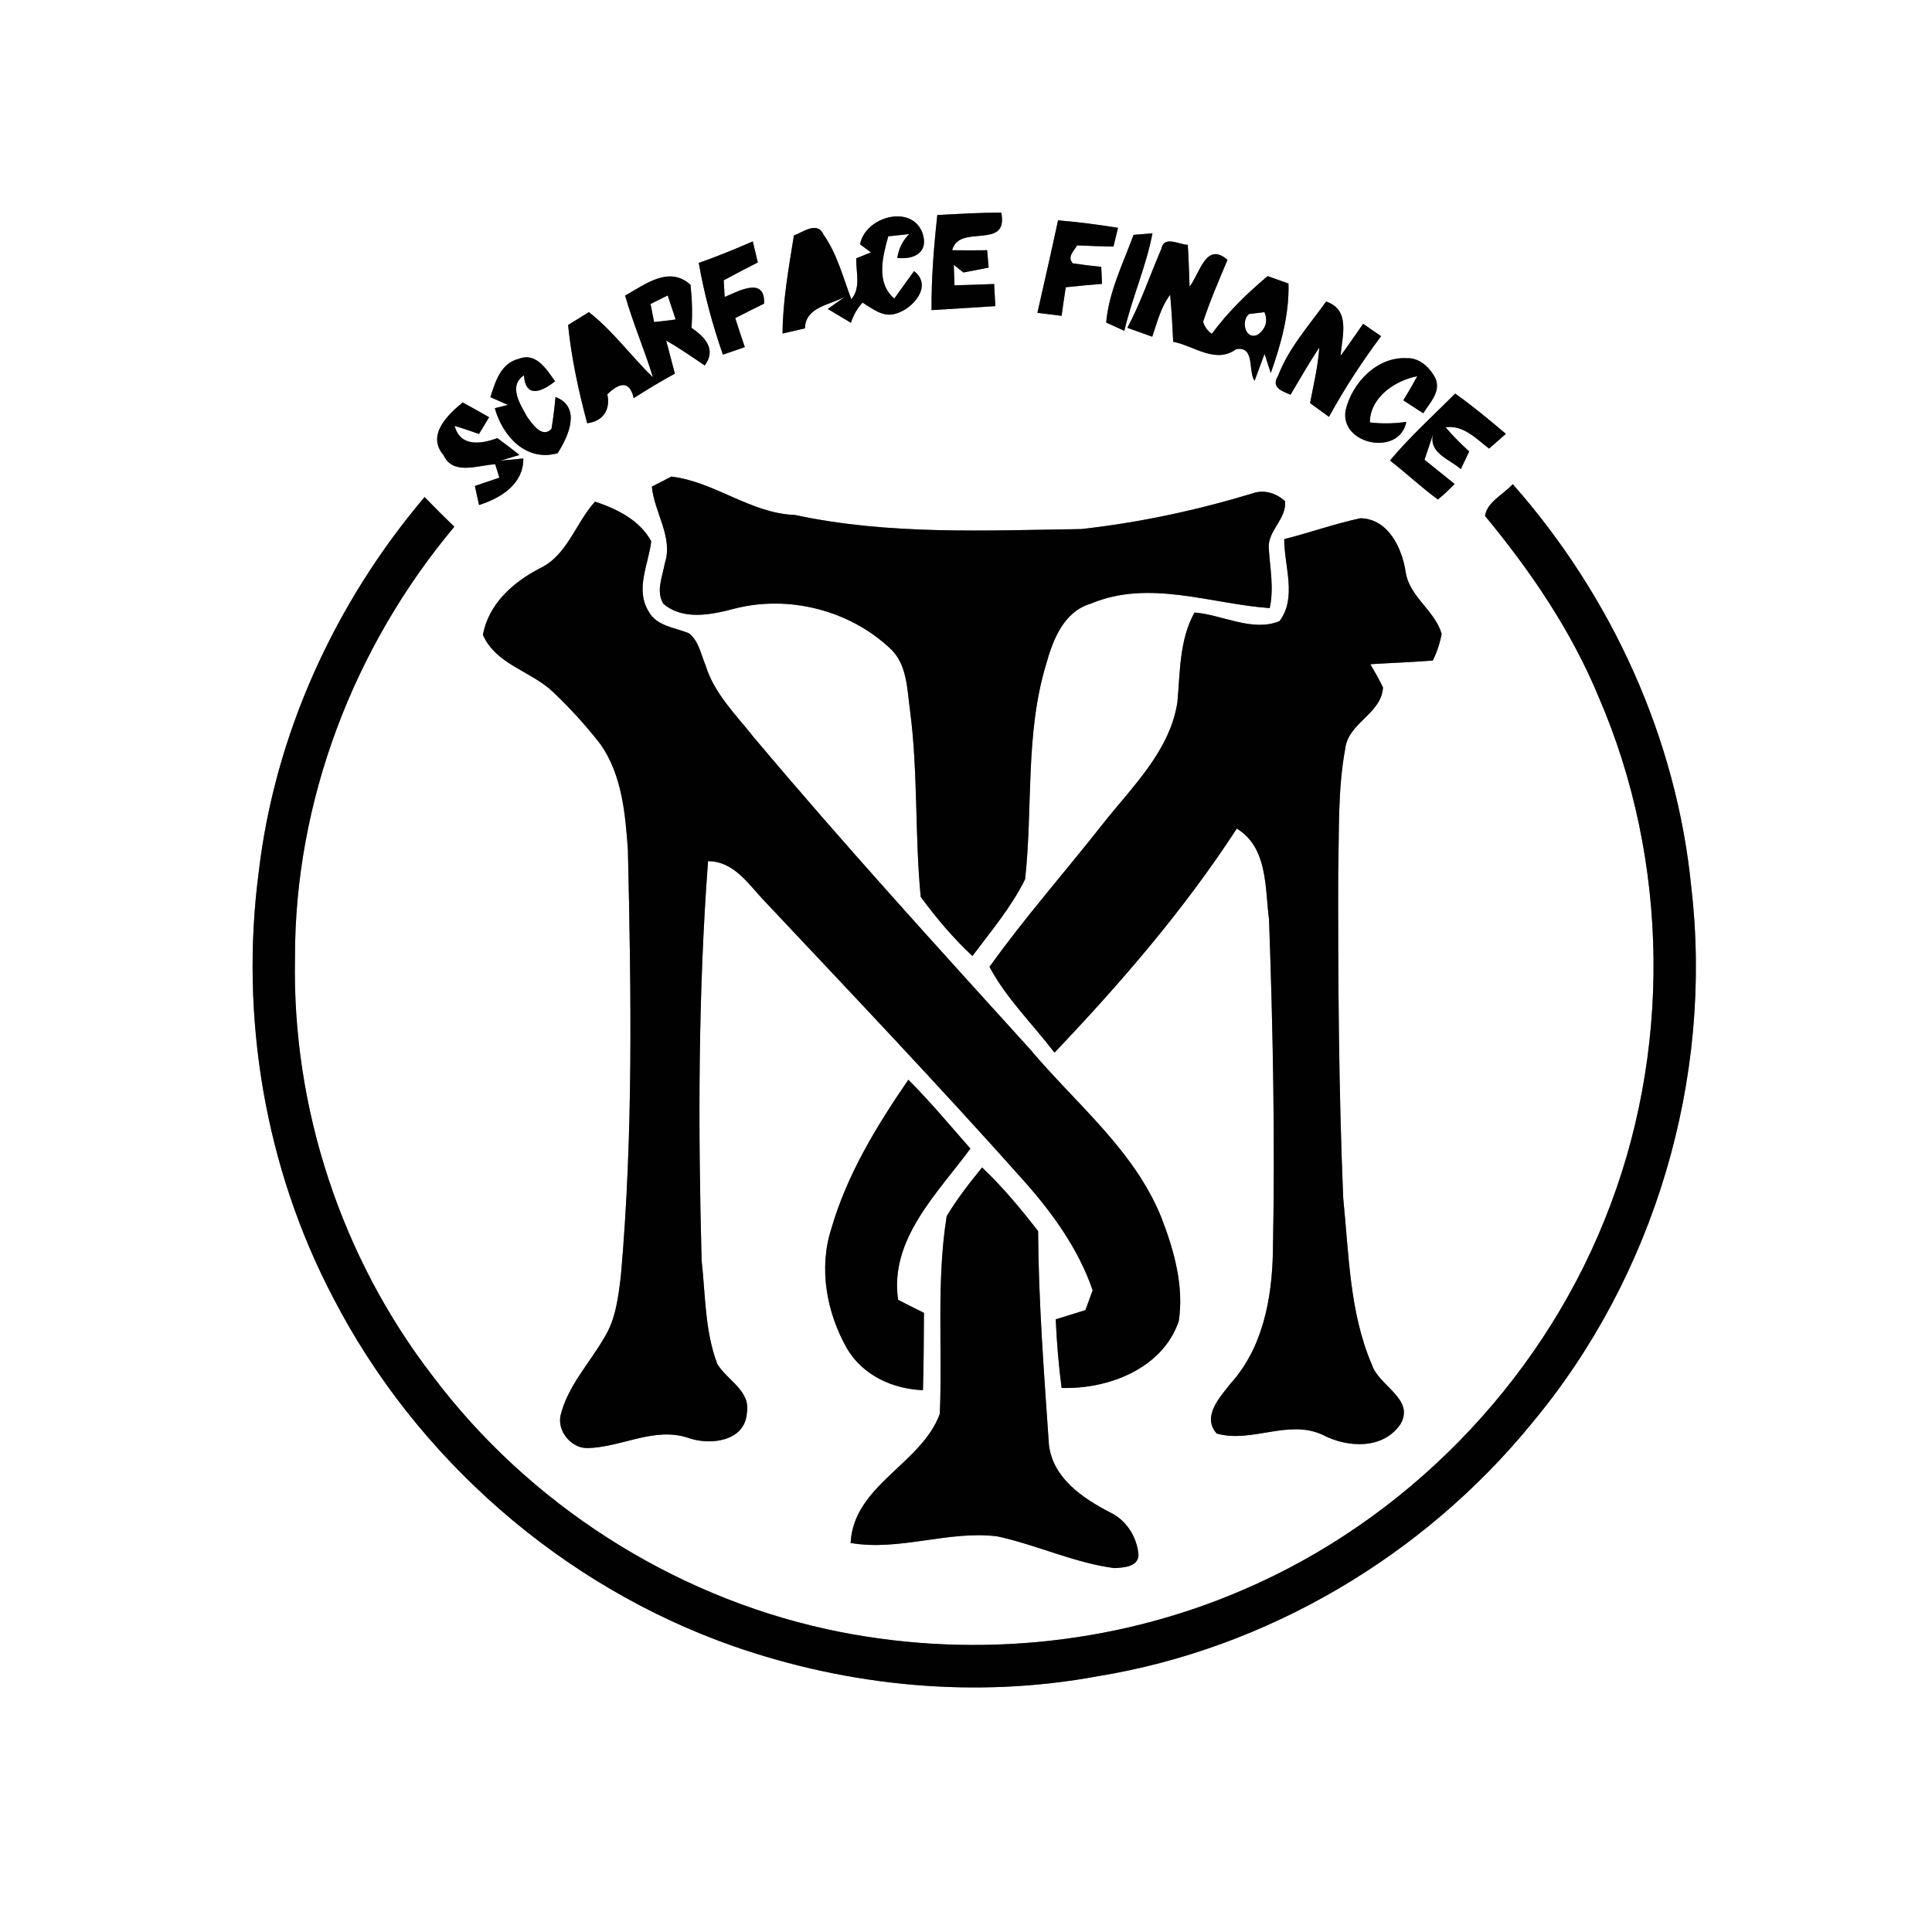 <?xml version="1.0" encoding="UTF-8" ?>
<!DOCTYPE svg PUBLIC "-//W3C//DTD SVG 1.1//EN" "http://www.w3.org/Graphics/SVG/1.1/DTD/svg11.dtd">
<svg width="250pt" height="250pt" viewBox="0 0 250 250" version="1.1" xmlns="http://www.w3.org/2000/svg">
<rect x="0" y="0" width="250" height="250" fill="#808080" stroke="none"/>
<g id="#ffffffff">
<path fill="#ffffff" opacity="1.00" d=" M 0.00 0.00 L 250.00 0.00 L 250.00 250.00 L 0.00 250.00 L 0.00 0.00 M 111.29 31.61 C 111.64 31.87 112.35 32.39 112.70 32.66 C 112.23 32.85 111.27 33.24 110.80 33.43 C 110.74 35.17 111.44 37.24 110.16 38.72 C 109.09 35.90 108.33 32.88 106.58 30.38 C 105.77 28.56 103.92 30.04 102.73 30.47 C 102.06 34.68 101.29 38.88 101.26 43.16 C 102.22 42.93 103.19 42.71 104.16 42.49 C 104.23 39.64 107.49 39.49 109.40 38.35 C 108.83 38.76 107.69 39.57 107.12 39.98 C 107.87 40.43 109.36 41.32 110.11 41.77 C 110.43 40.77 110.93 39.89 111.61 39.16 C 112.92 39.94 114.26 41.11 115.91 40.59 C 118.13 39.98 120.75 36.98 118.28 35.08 C 117.43 36.26 116.58 37.45 115.72 38.63 C 113.32 36.58 114.21 33.21 114.94 30.58 C 115.62 30.51 116.97 30.37 117.65 30.29 C 116.80 31.14 116.29 32.17 116.11 33.38 C 118.46 33.62 120.23 32.54 119.34 30.08 C 117.90 26.40 111.96 28.04 111.29 31.61 M 121.29 27.82 C 120.84 31.91 120.51 36.01 120.54 40.13 C 123.29 39.94 126.05 39.81 128.80 39.61 C 128.75 38.66 128.69 37.70 128.64 36.75 C 126.93 36.82 125.22 36.88 123.51 36.92 C 123.48 36.26 123.44 34.93 123.42 34.27 C 123.73 34.52 124.35 35.01 124.66 35.26 C 125.48 35.10 127.11 34.79 127.93 34.63 C 127.88 34.07 127.79 32.94 127.74 32.38 C 126.23 32.40 124.72 32.40 123.21 32.38 C 124.11 28.86 130.55 32.47 129.56 27.51 C 126.80 27.51 124.04 27.68 121.29 27.82 M 134.24 40.48 C 135.28 40.61 136.33 40.74 137.37 40.87 C 137.54 39.63 137.72 38.40 137.91 37.17 C 139.47 37.00 141.03 36.86 142.60 36.73 C 142.58 36.18 142.53 35.08 142.50 34.53 C 141.27 34.41 140.04 34.26 138.82 34.08 C 138.04 33.21 139.00 32.48 139.37 31.75 C 140.94 31.82 142.51 31.88 144.08 31.91 C 144.27 31.10 144.47 30.29 144.67 29.48 C 142.10 29.06 139.51 28.73 136.91 28.51 C 136.06 32.51 135.14 36.49 134.24 40.48 M 146.68 30.39 C 145.33 34.10 143.48 37.75 143.14 41.74 C 143.73 42.01 144.90 42.54 145.49 42.81 C 146.48 38.54 148.31 34.51 149.13 30.19 C 148.52 30.24 147.29 30.34 146.68 30.39 M 150.27 32.22 C 148.80 35.62 147.63 39.14 145.88 42.42 C 146.95 42.80 148.02 43.19 149.10 43.57 C 149.74 41.71 150.21 39.74 151.42 38.14 C 151.60 40.16 151.72 42.19 151.81 44.22 C 154.54 44.77 157.29 47.13 159.97 45.18 C 162.44 44.77 161.46 48.00 162.34 49.28 C 162.66 48.41 163.31 46.66 163.63 45.79 C 163.83 46.41 164.24 47.65 164.44 48.27 C 165.76 44.55 166.84 40.67 166.73 36.69 C 166.05 36.45 164.70 35.97 164.03 35.73 C 161.37 37.96 158.87 40.39 156.81 43.20 C 156.26 42.82 155.88 42.30 155.68 41.64 C 156.58 38.91 157.73 36.27 158.84 33.62 C 156.03 31.22 155.29 35.34 153.93 37.09 C 153.87 35.29 153.81 33.48 153.70 31.68 C 152.59 31.67 150.61 30.41 150.27 32.22 M 90.42 34.02 C 91.12 38.06 92.20 42.02 93.54 45.89 C 94.48 45.57 95.43 45.25 96.38 44.92 C 95.95 43.67 95.54 42.42 95.14 41.16 C 96.38 40.53 97.62 39.90 98.87 39.29 C 99.04 35.75 95.60 37.65 93.77 38.43 C 93.74 37.89 93.68 36.81 93.65 36.27 C 95.11 35.47 96.58 34.71 98.06 33.96 C 97.90 33.28 97.57 31.92 97.41 31.24 C 95.11 32.24 92.79 33.19 90.42 34.02 M 80.89 38.25 C 81.91 41.83 83.40 45.26 84.49 48.82 C 81.64 46.09 79.34 42.82 76.20 40.39 C 75.53 40.80 74.18 41.64 73.51 42.05 C 73.94 46.36 74.87 50.59 75.98 54.77 C 78.04 54.50 79.02 53.04 78.59 51.02 C 80.02 49.64 81.45 49.06 82.00 51.52 C 83.75 50.41 85.51 49.33 87.33 48.35 C 87.05 47.28 86.49 45.13 86.20 44.06 C 87.92 45.05 89.55 46.18 91.19 47.29 C 92.75 45.19 91.20 43.60 89.48 42.42 C 89.62 40.56 89.55 38.70 89.35 36.85 C 86.58 34.34 83.48 36.80 80.89 38.25 M 171.60 39.02 C 169.38 42.12 166.73 45.06 165.37 48.66 C 164.45 50.08 165.83 50.62 167.00 51.07 C 168.21 49.01 169.40 46.95 170.72 44.96 C 170.55 47.40 169.98 49.77 169.52 52.16 C 170.13 52.61 171.36 53.49 171.97 53.94 C 173.96 50.30 176.23 46.83 178.71 43.50 C 177.93 42.97 177.16 42.43 176.39 41.90 C 175.42 43.29 174.47 44.68 173.47 46.04 C 173.67 43.49 174.80 40.10 171.60 39.02 M 63.46 51.39 C 64.03 51.64 65.16 52.15 65.72 52.40 C 65.30 52.51 64.46 52.72 64.03 52.82 C 65.03 56.44 68.09 59.81 72.16 58.64 C 73.57 56.44 75.27 52.67 71.88 51.37 C 71.76 52.75 71.59 54.13 71.36 55.50 C 70.16 56.76 68.90 54.89 68.24 53.98 C 67.36 52.38 65.71 49.96 67.80 48.56 C 68.01 51.71 70.27 50.58 71.83 49.34 C 70.72 47.81 69.39 45.53 67.11 46.44 C 64.81 46.99 64.08 49.41 63.46 51.39 M 174.13 53.05 C 173.29 57.53 181.08 59.13 181.98 54.59 C 180.39 54.82 178.82 54.85 177.26 54.66 C 177.27 51.43 180.50 49.24 183.40 48.68 C 182.82 49.74 182.22 50.78 181.58 51.80 C 182.23 52.22 183.52 53.06 184.17 53.48 C 184.99 52.13 186.43 50.79 185.79 49.05 C 185.11 47.64 183.72 46.27 182.04 46.35 C 178.20 46.13 174.98 49.52 174.13 53.05 M 179.86 59.59 C 181.97 61.22 183.90 63.06 186.06 64.63 C 186.84 64.03 187.52 63.32 188.23 62.63 C 186.93 61.59 185.63 60.53 184.33 59.49 C 184.71 58.36 185.10 57.22 185.47 56.08 C 184.76 58.61 187.52 59.38 189.03 60.70 C 189.30 60.13 189.84 58.99 190.11 58.42 C 189.04 57.42 188.00 56.41 187.05 55.29 C 189.38 54.97 191.01 56.77 192.69 58.05 C 193.42 57.41 194.14 56.78 194.86 56.14 C 192.72 54.34 190.58 52.54 188.30 50.93 C 185.45 53.78 182.45 56.50 179.86 59.59 M 57.39 58.89 C 58.63 61.57 61.83 60.18 64.08 60.08 C 64.21 60.51 64.48 61.38 64.62 61.81 C 63.56 62.17 62.51 62.53 61.45 62.88 C 61.63 63.70 61.81 64.53 61.99 65.35 C 64.79 64.45 67.73 62.69 67.72 59.33 C 66.98 59.40 65.49 59.54 64.75 59.61 C 65.37 59.43 66.60 59.06 67.22 58.87 C 66.28 58.13 65.33 57.40 64.36 56.69 C 62.23 57.49 59.54 57.85 58.83 55.10 C 59.89 55.43 60.94 55.79 61.98 56.16 C 62.31 55.62 62.96 54.53 63.29 53.99 C 62.16 53.34 61.02 52.70 59.87 52.08 C 57.92 53.67 55.17 56.31 57.39 58.89 M 84.35 62.97 C 84.66 66.34 87.17 69.53 86.01 72.95 C 85.72 74.63 84.85 76.53 85.84 78.13 C 88.41 80.32 92.04 79.54 95.00 78.77 C 102.00 76.95 109.85 78.93 115.13 83.86 C 117.40 85.88 117.37 89.18 117.76 91.96 C 118.81 99.95 118.36 108.04 119.14 116.05 C 121.15 118.80 123.35 121.39 125.83 123.71 C 128.23 120.50 130.87 117.38 132.65 113.77 C 133.67 104.50 132.63 94.93 135.39 85.88 C 136.27 82.72 137.68 79.12 141.16 78.11 C 148.69 74.94 156.64 78.14 164.30 78.69 C 164.87 76.12 164.34 73.53 164.18 70.95 C 164.00 68.68 166.53 67.15 166.28 64.85 C 165.13 63.79 163.53 63.30 162.03 63.86 C 154.82 66.04 147.40 67.63 139.92 68.46 C 127.56 68.64 115.05 69.25 102.88 66.64 C 97.11 66.43 92.54 62.36 86.88 61.67 C 86.25 61.99 84.98 62.65 84.35 62.97 M 192.16 66.76 C 198.05 73.88 203.32 81.61 206.86 90.18 C 216.07 111.45 216.34 136.42 207.62 157.89 C 199.06 179.15 181.83 196.78 160.75 205.77 C 143.95 213.02 124.86 214.71 107.00 210.82 C 86.83 206.40 68.41 194.57 55.99 178.06 C 44.17 162.74 37.79 143.36 38.17 124.01 C 38.11 103.70 45.78 83.67 58.79 68.16 C 57.49 66.90 56.20 65.62 54.94 64.32 C 43.33 78.02 35.55 95.04 33.47 112.92 C 31.03 131.63 34.30 151.12 43.08 167.86 C 53.83 188.72 72.74 205.24 94.89 213.01 C 109.92 218.25 126.33 219.82 142.02 216.91 C 163.92 213.35 184.21 201.34 198.21 184.18 C 214.11 165.15 221.71 139.50 218.86 114.89 C 216.98 95.58 208.56 77.16 195.75 62.65 C 194.57 63.97 192.43 64.93 192.16 66.76 M 69.84 73.55 C 66.39 75.34 63.22 78.14 62.49 82.15 C 64.20 86.02 68.71 86.82 71.56 89.54 C 73.78 91.65 75.87 93.93 77.74 96.36 C 80.49 100.32 80.92 105.32 81.25 109.99 C 81.67 128.35 81.96 146.77 80.34 165.09 C 80.01 167.83 79.68 170.72 78.18 173.11 C 76.27 176.42 73.50 179.31 72.55 183.09 C 72.06 185.13 73.86 187.37 75.94 187.38 C 80.38 187.33 84.67 184.54 89.14 186.09 C 91.93 187.05 96.37 186.52 96.64 182.88 C 97.18 179.96 94.10 178.63 92.82 176.50 C 91.20 172.23 91.29 167.58 90.79 163.11 C 90.33 145.89 90.33 128.62 91.62 111.44 C 95.04 111.43 96.93 114.55 99.05 116.73 C 110.27 128.65 121.55 140.53 132.45 152.76 C 136.18 156.95 139.55 161.61 141.39 166.96 C 141.07 167.81 140.76 168.67 140.45 169.53 C 139.17 169.93 137.89 170.33 136.61 170.72 C 136.74 173.69 136.99 176.65 137.37 179.60 C 143.42 179.78 150.43 177.11 152.53 170.96 C 153.23 166.40 151.91 161.75 150.27 157.52 C 146.74 148.79 139.18 142.79 133.27 135.75 C 121.20 122.43 109.08 109.14 97.51 95.37 C 95.21 92.46 92.41 89.74 91.30 86.09 C 90.69 84.67 90.43 82.94 89.14 81.94 C 87.31 81.19 84.96 81.04 83.92 79.10 C 82.17 76.25 83.92 73.02 84.27 70.04 C 82.79 67.31 79.83 65.85 77.00 64.91 C 74.47 67.68 73.43 71.85 69.84 73.55 M 166.18 69.76 C 166.16 73.22 167.87 77.33 165.56 80.38 C 162.02 81.81 158.18 79.54 154.57 79.26 C 152.59 82.82 152.72 86.97 152.35 90.91 C 151.35 97.23 146.49 101.81 142.70 106.62 C 137.84 112.80 132.62 118.71 128.04 125.11 C 130.21 129.20 133.65 132.53 136.45 136.21 C 145.05 127.18 153.24 117.69 160.04 107.22 C 164.07 109.66 163.68 114.88 164.21 118.97 C 164.73 133.32 165.00 147.70 164.71 162.06 C 164.59 168.05 163.39 174.46 159.23 179.03 C 157.87 180.80 155.48 183.27 157.44 185.50 C 161.94 186.78 166.68 183.62 171.11 185.65 C 174.33 187.34 178.92 187.62 181.21 184.30 C 183.13 181.04 178.44 179.37 177.53 176.61 C 174.61 169.83 174.55 162.26 173.81 155.02 C 173.23 141.02 173.14 127.00 173.16 112.99 C 173.30 107.65 173.09 102.22 174.06 96.95 C 174.41 93.52 178.76 92.40 178.96 88.96 C 178.48 87.92 177.89 86.94 177.32 85.95 C 180.02 85.78 182.72 85.69 185.41 85.47 C 185.95 84.36 186.33 83.21 186.55 82.02 C 185.66 78.98 182.41 77.26 181.90 74.06 C 181.44 70.96 179.66 67.13 176.04 67.06 C 172.71 67.77 169.48 68.93 166.18 69.76 M 117.54 139.72 C 113.44 145.69 109.59 152.00 107.57 159.01 C 105.91 164.14 106.97 169.86 109.59 174.48 C 111.63 177.96 115.50 179.74 119.43 179.89 C 119.53 176.55 119.54 173.22 119.56 169.88 C 118.44 169.33 117.33 168.77 116.22 168.20 C 115.05 160.40 121.33 154.39 125.57 148.63 C 122.93 145.63 120.37 142.54 117.54 139.72 M 122.50 157.38 C 121.15 165.83 121.97 174.45 121.61 182.95 C 119.27 189.41 110.43 192.20 110.07 199.66 C 116.42 200.75 122.68 198.02 129.03 198.80 C 134.14 199.90 138.96 202.22 144.17 202.91 C 145.34 202.85 147.34 202.78 147.32 201.14 C 147.09 198.78 145.70 196.65 143.54 195.65 C 140.03 193.82 136.23 191.23 135.73 186.95 C 135.10 177.74 134.39 168.53 134.33 159.30 C 132.08 156.41 129.74 153.58 127.08 151.07 C 125.44 153.09 123.82 155.15 122.50 157.38 Z" />
<path fill="#ffffff" opacity="1.00" d=" M 84.18 39.34 C 84.92 38.97 85.66 38.60 86.40 38.23 C 86.74 39.26 87.09 40.30 87.43 41.34 C 86.50 41.47 85.57 41.58 84.64 41.67 C 84.52 41.09 84.29 39.92 84.18 39.34 Z" />
<path fill="#ffffff" opacity="1.00" d=" M 161.64 40.63 C 162.14 40.57 163.13 40.45 163.62 40.39 C 164.09 41.56 163.80 42.54 162.75 43.31 C 161.11 44.08 160.54 41.45 161.64 40.63 Z" />
</g>
<g id="#010101ff">
<path fill="#010101" opacity="1.00" d=" M 111.29 31.61 C 111.96 28.04 117.90 26.40 119.34 30.08 C 120.23 32.54 118.46 33.62 116.11 33.38 C 116.29 32.17 116.80 31.14 117.65 30.29 C 116.97 30.37 115.62 30.51 114.94 30.58 C 114.21 33.21 113.32 36.58 115.72 38.63 C 116.58 37.45 117.43 36.26 118.28 35.08 C 120.75 36.98 118.13 39.98 115.91 40.59 C 114.26 41.11 112.92 39.94 111.61 39.16 C 110.93 39.89 110.43 40.77 110.11 41.77 C 109.36 41.32 107.87 40.43 107.12 39.98 C 107.69 39.57 108.83 38.76 109.40 38.35 C 107.49 39.49 104.23 39.64 104.16 42.49 C 103.19 42.71 102.22 42.93 101.26 43.16 C 101.29 38.88 102.06 34.68 102.73 30.47 C 103.92 30.04 105.77 28.56 106.58 30.38 C 108.33 32.88 109.09 35.90 110.16 38.72 C 111.44 37.24 110.74 35.17 110.80 33.43 C 111.27 33.24 112.23 32.85 112.70 32.66 C 112.35 32.39 111.64 31.87 111.29 31.61 Z" />
<path fill="#010101" opacity="1.00" d=" M 121.29 27.82 C 124.04 27.68 126.80 27.51 129.56 27.51 C 130.55 32.47 124.11 28.86 123.21 32.38 C 124.72 32.40 126.23 32.40 127.74 32.38 C 127.79 32.94 127.88 34.07 127.93 34.63 C 127.11 34.79 125.48 35.10 124.66 35.26 C 124.35 35.01 123.73 34.52 123.42 34.27 C 123.44 34.93 123.48 36.26 123.51 36.92 C 125.22 36.88 126.93 36.82 128.64 36.75 C 128.69 37.70 128.75 38.66 128.80 39.61 C 126.05 39.81 123.29 39.94 120.54 40.13 C 120.51 36.01 120.84 31.91 121.29 27.82 Z" />
<path fill="#010101" opacity="1.00" d=" M 134.24 40.48 C 135.14 36.49 136.06 32.51 136.91 28.51 C 139.51 28.73 142.10 29.06 144.67 29.48 C 144.47 30.29 144.27 31.10 144.08 31.91 C 142.51 31.88 140.94 31.82 139.37 31.75 C 139.00 32.48 138.04 33.21 138.82 34.08 C 140.04 34.26 141.27 34.41 142.50 34.53 C 142.53 35.08 142.58 36.18 142.60 36.73 C 141.03 36.86 139.47 37.00 137.91 37.17 C 137.72 38.40 137.54 39.63 137.37 40.87 C 136.33 40.74 135.28 40.61 134.24 40.48 Z" />
<path fill="#010101" opacity="1.00" d=" M 146.68 30.39 C 147.29 30.34 148.52 30.24 149.13 30.19 C 148.31 34.51 146.48 38.54 145.49 42.81 C 144.90 42.54 143.73 42.01 143.14 41.74 C 143.48 37.75 145.33 34.10 146.68 30.39 Z" />
<path fill="#010101" opacity="1.00" d=" M 150.27 32.22 C 150.61 30.41 152.59 31.67 153.70 31.68 C 153.81 33.48 153.87 35.29 153.93 37.09 C 155.29 35.34 156.03 31.22 158.84 33.62 C 157.73 36.27 156.58 38.91 155.68 41.64 C 155.88 42.30 156.26 42.82 156.81 43.20 C 158.87 40.39 161.37 37.96 164.03 35.73 C 164.70 35.97 166.05 36.45 166.73 36.69 C 166.84 40.67 165.76 44.55 164.44 48.27 C 164.24 47.65 163.83 46.41 163.63 45.79 C 163.31 46.66 162.66 48.41 162.34 49.28 C 161.46 48.00 162.44 44.77 159.97 45.18 C 157.29 47.13 154.54 44.77 151.81 44.22 C 151.72 42.19 151.60 40.16 151.42 38.14 C 150.21 39.74 149.74 41.71 149.10 43.57 C 148.02 43.19 146.95 42.80 145.88 42.42 C 147.63 39.14 148.80 35.62 150.27 32.22 M 161.64 40.63 C 160.54 41.45 161.11 44.08 162.75 43.31 C 163.80 42.54 164.09 41.56 163.62 40.39 C 163.13 40.45 162.14 40.57 161.64 40.63 Z" />
<path fill="#010101" opacity="1.00" d=" M 90.42 34.02 C 92.79 33.19 95.11 32.24 97.41 31.24 C 97.57 31.92 97.90 33.28 98.06 33.96 C 96.58 34.71 95.11 35.47 93.65 36.27 C 93.68 36.81 93.74 37.89 93.77 38.43 C 95.60 37.65 99.04 35.75 98.87 39.29 C 97.62 39.90 96.38 40.53 95.14 41.16 C 95.54 42.42 95.95 43.67 96.38 44.92 C 95.43 45.25 94.48 45.57 93.54 45.89 C 92.20 42.02 91.12 38.06 90.42 34.02 Z" />
<path fill="#010101" opacity="1.00" d=" M 80.89 38.25 C 83.48 36.80 86.58 34.34 89.35 36.85 C 89.55 38.70 89.62 40.56 89.48 42.42 C 91.20 43.60 92.75 45.19 91.19 47.29 C 89.55 46.18 87.92 45.05 86.20 44.06 C 86.49 45.13 87.05 47.28 87.33 48.35 C 85.51 49.33 83.75 50.41 82.00 51.52 C 81.45 49.06 80.02 49.64 78.59 51.02 C 79.02 53.04 78.04 54.50 75.98 54.77 C 74.87 50.59 73.94 46.36 73.51 42.05 C 74.18 41.64 75.53 40.80 76.20 40.39 C 79.34 42.82 81.64 46.09 84.49 48.82 C 83.40 45.26 81.91 41.83 80.89 38.25 M 84.18 39.34 C 84.29 39.92 84.52 41.09 84.64 41.67 C 85.57 41.58 86.50 41.47 87.43 41.34 C 87.09 40.30 86.74 39.26 86.40 38.23 C 85.66 38.60 84.92 38.97 84.18 39.34 Z" />
<path fill="#010101" opacity="1.00" d=" M 171.60 39.02 C 174.80 40.10 173.67 43.49 173.47 46.04 C 174.47 44.68 175.42 43.29 176.39 41.90 C 177.16 42.43 177.93 42.97 178.71 43.50 C 176.23 46.83 173.96 50.30 171.97 53.94 C 171.36 53.49 170.13 52.61 169.52 52.16 C 169.98 49.77 170.55 47.40 170.72 44.96 C 169.40 46.95 168.21 49.01 167.00 51.07 C 165.83 50.62 164.45 50.08 165.37 48.66 C 166.73 45.06 169.38 42.12 171.60 39.02 Z" />
<path fill="#010101" opacity="1.00" d=" M 63.46 51.39 C 64.08 49.41 64.81 46.99 67.11 46.44 C 69.39 45.53 70.72 47.81 71.83 49.34 C 70.27 50.58 68.01 51.71 67.80 48.56 C 65.71 49.96 67.36 52.38 68.24 53.98 C 68.90 54.89 70.16 56.76 71.36 55.50 C 71.59 54.13 71.76 52.75 71.88 51.37 C 75.27 52.67 73.57 56.44 72.16 58.64 C 68.09 59.81 65.03 56.44 64.03 52.82 C 64.46 52.72 65.30 52.51 65.72 52.40 C 65.16 52.15 64.03 51.64 63.46 51.39 Z" />
<path fill="#010101" opacity="1.00" d=" M 174.13 53.05 C 174.98 49.52 178.20 46.13 182.04 46.35 C 183.72 46.27 185.11 47.64 185.79 49.05 C 186.43 50.79 184.99 52.13 184.17 53.48 C 183.52 53.06 182.23 52.22 181.58 51.80 C 182.22 50.78 182.82 49.74 183.40 48.68 C 180.50 49.24 177.27 51.43 177.26 54.66 C 178.82 54.85 180.39 54.82 181.98 54.59 C 181.08 59.13 173.29 57.53 174.13 53.05 Z" />
<path fill="#010101" opacity="1.00" d=" M 179.86 59.59 C 182.45 56.50 185.45 53.78 188.30 50.93 C 190.58 52.54 192.72 54.34 194.86 56.14 C 194.14 56.78 193.42 57.41 192.69 58.05 C 191.01 56.77 189.38 54.97 187.05 55.29 C 188.00 56.41 189.04 57.42 190.11 58.42 C 189.84 58.99 189.30 60.13 189.03 60.70 C 187.52 59.38 184.76 58.61 185.47 56.08 C 185.10 57.22 184.71 58.36 184.33 59.49 C 185.63 60.53 186.93 61.59 188.23 62.63 C 187.52 63.32 186.84 64.03 186.06 64.63 C 183.90 63.06 181.97 61.22 179.86 59.59 Z" />
<path fill="#010101" opacity="1.00" d=" M 57.39 58.89 C 55.17 56.31 57.92 53.67 59.87 52.08 C 61.02 52.70 62.16 53.34 63.29 53.99 C 62.96 54.53 62.31 55.62 61.98 56.16 C 60.94 55.79 59.89 55.43 58.83 55.10 C 59.54 57.85 62.23 57.49 64.36 56.69 C 65.33 57.40 66.28 58.13 67.22 58.87 C 66.60 59.06 65.37 59.43 64.75 59.61 C 65.49 59.54 66.98 59.40 67.72 59.33 C 67.73 62.69 64.79 64.45 61.99 65.35 C 61.81 64.53 61.63 63.70 61.45 62.88 C 62.51 62.53 63.56 62.17 64.62 61.81 C 64.48 61.38 64.21 60.51 64.08 60.08 C 61.83 60.18 58.63 61.57 57.39 58.89 Z" />
<path fill="#010101" opacity="1.00" d=" M 84.35 62.97 C 84.98 62.65 86.25 61.99 86.88 61.67 C 92.54 62.36 97.11 66.43 102.88 66.64 C 115.05 69.25 127.56 68.64 139.92 68.46 C 147.40 67.63 154.82 66.04 162.03 63.86 C 163.53 63.30 165.13 63.79 166.28 64.85 C 166.53 67.15 164.00 68.68 164.18 70.95 C 164.34 73.53 164.87 76.12 164.30 78.69 C 156.64 78.14 148.69 74.94 141.16 78.11 C 137.68 79.12 136.27 82.72 135.39 85.88 C 132.63 94.93 133.67 104.50 132.65 113.77 C 130.87 117.38 128.23 120.50 125.83 123.71 C 123.35 121.39 121.15 118.80 119.14 116.05 C 118.36 108.04 118.81 99.95 117.76 91.96 C 117.37 89.18 117.40 85.88 115.13 83.86 C 109.85 78.93 102.00 76.95 95.00 78.77 C 92.04 79.54 88.41 80.32 85.84 78.13 C 84.85 76.53 85.72 74.63 86.01 72.95 C 87.17 69.53 84.66 66.34 84.35 62.97 Z" />
<path fill="#010101" opacity="1.00" d=" M 192.16 66.76 C 192.43 64.93 194.57 63.97 195.75 62.65 C 208.56 77.16 216.98 95.58 218.86 114.89 C 221.71 139.50 214.11 165.15 198.21 184.18 C 184.21 201.34 163.92 213.35 142.02 216.91 C 126.33 219.82 109.92 218.25 94.89 213.01 C 72.74 205.24 53.83 188.72 43.08 167.86 C 34.30 151.12 31.03 131.63 33.47 112.92 C 35.55 95.04 43.33 78.02 54.94 64.32 C 56.20 65.62 57.49 66.90 58.79 68.16 C 45.78 83.67 38.11 103.70 38.17 124.01 C 37.79 143.36 44.17 162.74 55.99 178.06 C 68.41 194.57 86.83 206.40 107.00 210.82 C 124.86 214.71 143.95 213.02 160.75 205.77 C 181.83 196.78 199.06 179.15 207.62 157.89 C 216.34 136.42 216.07 111.45 206.86 90.18 C 203.32 81.61 198.05 73.88 192.16 66.76 Z" />
<path fill="#010101" opacity="1.00" d=" M 69.84 73.55 C 73.43 71.85 74.47 67.68 77.00 64.91 C 79.83 65.85 82.79 67.31 84.27 70.04 C 83.92 73.02 82.17 76.25 83.92 79.10 C 84.96 81.04 87.31 81.19 89.14 81.94 C 90.43 82.94 90.69 84.67 91.30 86.09 C 92.41 89.74 95.21 92.46 97.51 95.37 C 109.08 109.14 121.20 122.43 133.27 135.75 C 139.18 142.79 146.74 148.79 150.27 157.52 C 151.91 161.75 153.23 166.40 152.53 170.96 C 150.43 177.11 143.42 179.78 137.37 179.60 C 136.99 176.65 136.74 173.69 136.61 170.72 C 137.89 170.33 139.17 169.93 140.45 169.53 C 140.76 168.67 141.07 167.81 141.39 166.96 C 139.55 161.61 136.18 156.95 132.45 152.76 C 121.55 140.53 110.27 128.65 99.05 116.73 C 96.93 114.55 95.04 111.43 91.62 111.44 C 90.33 128.62 90.33 145.89 90.79 163.11 C 91.29 167.58 91.20 172.23 92.82 176.50 C 94.10 178.63 97.18 179.96 96.64 182.88 C 96.37 186.52 91.93 187.05 89.14 186.09 C 84.67 184.54 80.38 187.33 75.94 187.38 C 73.86 187.37 72.06 185.13 72.55 183.09 C 73.50 179.31 76.27 176.42 78.18 173.11 C 79.68 170.72 80.01 167.83 80.34 165.09 C 81.96 146.77 81.67 128.35 81.25 109.99 C 80.92 105.32 80.49 100.32 77.74 96.36 C 75.87 93.93 73.78 91.65 71.56 89.54 C 68.71 86.82 64.20 86.02 62.49 82.15 C 63.22 78.14 66.39 75.34 69.84 73.55 Z" />
<path fill="#010101" opacity="1.00" d=" M 166.18 69.76 C 169.48 68.93 172.71 67.77 176.04 67.06 C 179.66 67.13 181.44 70.96 181.90 74.06 C 182.41 77.26 185.66 78.98 186.55 82.02 C 186.33 83.21 185.95 84.36 185.41 85.47 C 182.72 85.69 180.02 85.78 177.32 85.95 C 177.89 86.94 178.48 87.92 178.96 88.96 C 178.76 92.40 174.41 93.52 174.06 96.95 C 173.09 102.22 173.30 107.65 173.16 112.99 C 173.14 127.00 173.23 141.02 173.81 155.02 C 174.55 162.26 174.61 169.83 177.53 176.61 C 178.44 179.37 183.13 181.04 181.21 184.30 C 178.92 187.62 174.33 187.34 171.11 185.65 C 166.68 183.62 161.94 186.78 157.44 185.50 C 155.48 183.27 157.87 180.80 159.23 179.03 C 163.39 174.46 164.59 168.05 164.71 162.06 C 165.00 147.70 164.73 133.32 164.21 118.97 C 163.68 114.88 164.07 109.66 160.04 107.22 C 153.24 117.69 145.05 127.18 136.45 136.21 C 133.65 132.53 130.21 129.20 128.04 125.11 C 132.62 118.71 137.84 112.80 142.70 106.62 C 146.49 101.81 151.35 97.23 152.35 90.91 C 152.72 86.97 152.59 82.82 154.57 79.26 C 158.18 79.54 162.02 81.81 165.56 80.38 C 167.87 77.33 166.16 73.22 166.18 69.76 Z" />
<path fill="#010101" opacity="1.00" d=" M 117.54 139.72 C 120.37 142.54 122.93 145.63 125.57 148.63 C 121.33 154.39 115.05 160.40 116.22 168.20 C 117.33 168.77 118.44 169.33 119.56 169.88 C 119.54 173.22 119.53 176.55 119.43 179.89 C 115.50 179.74 111.63 177.96 109.59 174.48 C 106.97 169.86 105.91 164.14 107.57 159.01 C 109.59 152.00 113.44 145.69 117.54 139.72 Z" />
<path fill="#010101" opacity="1.00" d=" M 122.50 157.38 C 123.82 155.15 125.44 153.09 127.08 151.07 C 129.74 153.58 132.08 156.41 134.33 159.30 C 134.39 168.53 135.10 177.74 135.73 186.95 C 136.23 191.23 140.03 193.82 143.54 195.65 C 145.70 196.65 147.09 198.78 147.32 201.14 C 147.34 202.78 145.34 202.85 144.17 202.91 C 138.96 202.22 134.14 199.90 129.03 198.80 C 122.68 198.02 116.42 200.75 110.07 199.66 C 110.43 192.20 119.27 189.41 121.61 182.95 C 121.97 174.45 121.15 165.83 122.50 157.38 Z" />
</g>
</svg>
